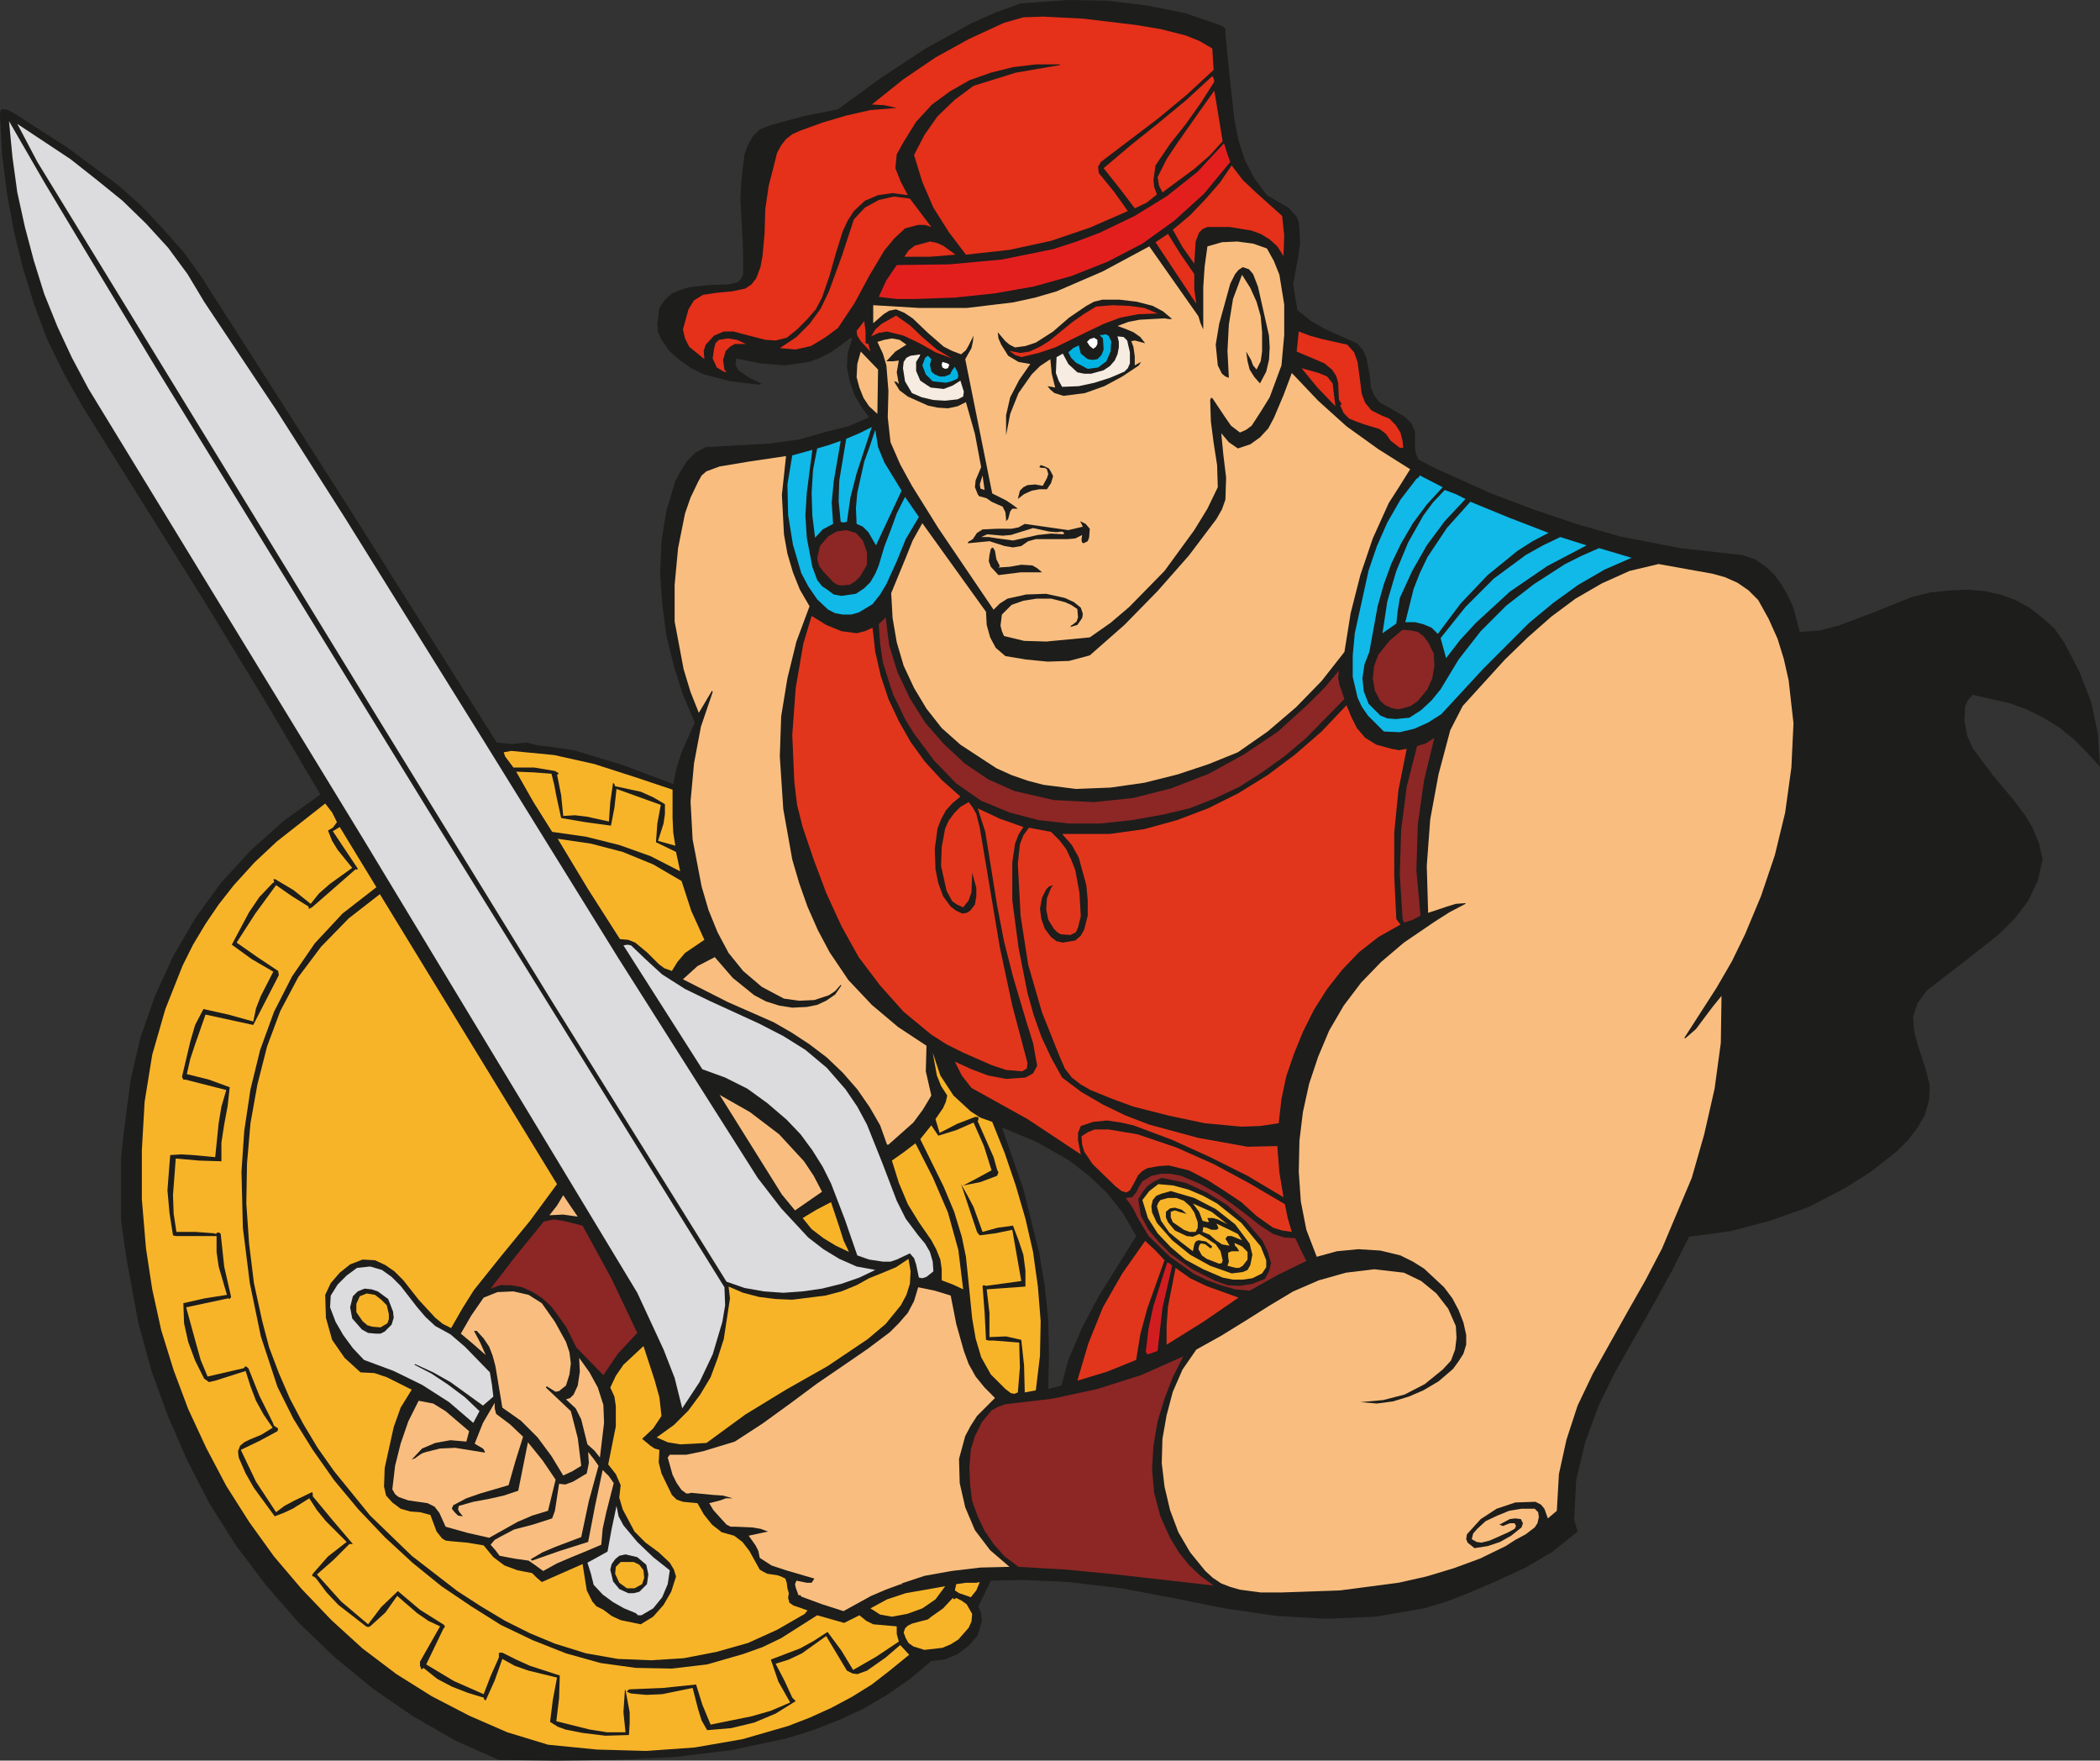 <?xml version="1.0" encoding="utf-8"?>
<!-- Generator: Adobe Illustrator 16.0.3, SVG Export Plug-In . SVG Version: 6.00 Build 0)  -->
<!DOCTYPE svg PUBLIC "-//W3C//DTD SVG 1.1//EN" "http://www.w3.org/Graphics/SVG/1.1/DTD/svg11.dtd">
<svg version="1.1" id="Layer_1" xmlns="http://www.w3.org/2000/svg" xmlns:xlink="http://www.w3.org/1999/xlink" x="0px" y="0px"
	 width="136.083px" height="114.067px" viewBox="0 0 136.083 114.067" style="enable-background:new 0 0 136.083 114.067;"
	 xml:space="preserve">
<rect x="0" y="0" width="136.083" height="114.067" fill="#333333" stroke="none"/>
<style type="text/css">
<![CDATA[
	.st0{fill-rule:evenodd;clip-rule:evenodd;fill:#DCDBDD;}
	.st1{fill-rule:evenodd;clip-rule:evenodd;fill:#10B9E8;}
	.st2{fill-rule:evenodd;clip-rule:evenodd;fill:#E2361C;}
	.st3{fill-rule:evenodd;clip-rule:evenodd;fill:#E31F1E;}
	.st4{fill-rule:evenodd;clip-rule:evenodd;fill:#E5301A;}
	.st5{fill-rule:evenodd;clip-rule:evenodd;fill:#1D1D1B;}
	.st6{fill-rule:evenodd;clip-rule:evenodd;fill:#8C2725;}
	.st7{fill-rule:evenodd;clip-rule:evenodd;fill:#F6ECE2;}
	.st8{fill-rule:evenodd;clip-rule:evenodd;fill:#F8B429;}
	.st9{fill-rule:evenodd;clip-rule:evenodd;fill:#F9BE7F;}
	.st10{fill-rule:evenodd;clip-rule:evenodd;fill:#FFFFFF;}
	.st11{fill-rule:evenodd;clip-rule:evenodd;fill:#00B2E1;}
	.st12{fill-rule:evenodd;clip-rule:evenodd;fill:#D21D20;}
]]>
</style>
<g>
	<polygon class="st1" points="11.439,32.688 11.35,32.688 11.32,32.569 10.993,32.331 10.666,32.183 10.874,31.826 11.171,31.528 
		11.826,30.963 13.878,30.576 12.628,31.587 11.439,32.688 	"/>
	<polygon class="st1" points="11.35,31.052 10.785,31.558 10.338,32.153 10.16,32.212 10.011,32.183 10.071,31.855 10.189,31.587 
		10.546,31.052 11.35,30.993 11.35,31.052 	"/>
	<path class="st5" d="M69.23,102.499l3.452,0.404L76,103.53l3.363,0.674l3.362,0.492l3.184,0.18l3.229-0.135l3.139-0.537
		l1.479-0.449l1.39-0.537l1.884-0.809l1.838-0.852l1.749-1.031l1.614-1.301l-0.225-0.762l0.135-2.6l0.583-2.422l0.852-2.332
		l1.076-2.197l2.466-4.348l1.211-2.197l1.121-2.242l2.69-0.359l2.556-0.672l2.511-0.896l2.332-1.211l1.703-1.076l1.659-1.301
		l0.718-0.717l0.628-0.809l0.493-0.852l0.269-0.986l0.045-0.896l-0.224-0.941l-0.583-1.793l-0.225-0.896l-0.045-0.854l0.27-0.852
		l0.628-0.852l2.331-1.793l2.332-1.84l1.031-1.031l0.852-1.121l0.628-1.299l0.313-1.391l-0.224-1.031l-0.404-0.986l-0.538-0.896
		l-0.672-0.896l-1.391-1.66l-1.3-1.748l-0.358-0.807l-0.18-0.986l0.045-0.897l0.179-0.403l0.314-0.359l2.376,0.538l1.121,0.404
		l1.076,0.538l1.031,0.627l0.941,0.762l0.853,0.854l0.852,0.941l-0.135-2.152l-0.448-2.063l-0.762-1.973l-0.986-1.883l-0.628-0.896
		l-0.808-0.717l-0.807-0.628l-0.896-0.494l-0.987-0.358l-1.031-0.224l-1.076-0.09l-1.12,0.045l-1.301,0.134l-1.255,0.314
		l-2.332,0.941l-2.376,0.896l-1.211,0.314l-1.301,0.09l-0.403-1.569l-0.358-0.763l-0.404-0.717l-0.493-0.673l-0.582-0.538
		l-0.673-0.448l-0.808-0.269l-4.035-0.448l-3.901-0.762l-2.824-0.807L99.361,33l-2.734-1.031l-2.69-1.21l-0.986-0.448l-1.031-0.538
		l-0.18-0.404l-0.045-0.403v-0.987l-0.224-0.538l-0.449-0.449l-1.075-0.627l-0.584-0.314l-0.313-0.448l-0.224-0.538l-0.045-0.628
		l-0.225-1.21l-0.225-0.538l-0.403-0.448l-2.018-0.897l-0.941-0.538l-0.896-0.717l-0.27-1.659l0.313-1.749l0.135-0.897l-0.045-0.941
		l-0.044-0.448l-0.135-0.359l-0.538-0.583l-1.391-0.807l-0.807-1.076l-0.628-1.21L80.26,9.102l-0.27-1.345l-0.313-2.825l-0.27-2.78
		V1.838l-0.269-0.18l-2.332-0.807l-2.466-0.493l-2.556-0.314L69.23,0l-3.094,0.224l-1.614,0.583l-1.524,0.672l-3.004,1.659
		l-2.87,1.884l-2.825,2.063l-2.242,0.448l-2.152,0.583l-0.673,0.269l-0.448,0.449L48.47,9.371l-0.224,0.628l-0.179,1.435l-0.09,1.39
		l0.135,2.511l0.045,1.211v1.21l-0.135,0.314l-0.224,0.224l-0.628,0.134l-1.255,0.045l-1.255,0.135l-0.583,0.179l-0.538,0.224
		l-0.449,0.403l-0.359,0.538l-0.134,1.031l0.045,0.539l0.224,0.493l0.538,0.762l0.672,0.583l0.717,0.493l0.808,0.404l1.749,0.448
		l1.883,0.224l0.045-0.045l0.044-0.044l-0.762-0.359l-0.717-0.493l-0.179-0.359l0.044-0.403l1.524,0.313l1.615,0.135l1.569-0.224
		l0.718-0.269l0.717-0.359l1.3-0.941h0.045v0.135l-0.269,0.852l-0.045,0.942l0.179,0.896l0.314,0.897l0.449,0.762l0.493,0.672
		l-1.345,0.583l-1.3,0.314l-1.883,0.538l-1.973,0.269l-4.081,0.225l-0.672,0.359l-0.539,0.538l-0.403,0.627l-0.358,0.672
		l-0.583,1.928l-0.314,1.973l-0.089,2.063l0.134,2.018l0.269,2.018l0.493,2.018l0.583,1.838l0.762,1.794l-0.852,1.928l-0.314,0.986
		l-0.224,1.076l-3.184-1.211l-3.273-0.986l-1.525-0.225l-0.807-0.09l-0.718-0.18L33.18,48.2l-0.986-0.09l-9.551-15.155
		l-9.595-15.021l-1.166-1.614l-1.345-1.524l-1.39-1.479l-1.524-1.345L4.349,9.55L1.076,7.443L0.448,7.084H0.135l-0.09,0.044L0,7.354
		v0.089v0.045l0.135,2.511l0.313,2.511l0.449,2.466l0.583,2.376l0.718,2.332l0.852,2.287l1.076,2.197l1.21,2.152l7.802,12.465
		l3.856,6.322l3.767,6.367l-2.376,1.705l-2.152,1.928l-1.928,2.107l-1.659,2.285l-1.435,2.467l-1.166,2.557l-0.942,2.689
		l-0.627,2.689L8.026,73.31l-0.179,1.705v1.703v2.377l0.314,2.242l0.807,4.393l0.852,3.094l1.076,2.959l1.255,2.871l1.435,2.779
		l1.704,2.691l1.928,2.555l2.107,2.422l2.332,2.242l2.511,2.063l2.601,1.793l2.735,1.568l2.825,1.256l3.722,0.045l3.767-0.045
		l3.811-0.18l3.722-0.447l3.587-0.762l1.749-0.539l1.704-0.672l1.569-0.719l1.524-0.896l1.479-1.031l1.39-1.166l0.852-0.09
		l0.852-0.357l0.718-0.539l0.583-0.672l0.269-0.941l-0.045-0.449l-0.179-0.492l0.807-1.66l2.107-0.045l2.152,0.09L69.23,102.499
		L69.23,102.499z M69.23,75.147l1.345,1.031l1.166,1.121l1.031,1.301l0.853,1.48l-2.422,3.9l-1.076,2.018l-0.896,2.107l-0.448,1.658
		l-0.852,0.225l0.044-2.242l-0.044-2.195l-0.225-2.197l-0.358-2.152l-1.032-4.17l-1.39-3.99l2.242,0.941L69.23,75.147L69.23,75.147z
		"/>
	<polygon class="st4" points="76.807,2.287 77.705,2.645 78.556,3.138 78.646,4.529 76.897,6.143 75.059,7.667 71.337,10.492 
		71.158,10.806 71.203,11.209 72.189,12.42 73.086,13.675 70.62,14.751 68.109,15.604 65.418,16.187 62.594,16.5 61.473,15.021 
		60.486,13.451 59.769,11.792 59.231,10.043 59.904,8.744 60.755,7.533 61.876,6.457 63.087,5.56 65.822,4.708 68.692,4.215 
		68.692,4.169 67.167,4.169 65.643,4.349 64.208,4.708 62.818,5.201 61.563,5.918 60.397,6.771 59.366,7.891 58.559,9.191 
		58.11,9.999 58.021,10.896 58.379,11.792 58.828,12.644 57.841,12.51 56.899,12.644 56.047,13.003 55.331,13.675 54.927,14.303 
		54.613,14.976 54.165,16.411 53.761,17.845 53.268,19.28 52.864,20.042 52.281,20.715 51.653,21.343 50.981,21.881 50.263,22.06 
		49.591,22.016 48.201,21.657 47.528,21.477 46.901,21.477 46.273,21.747 45.735,22.329 45.601,22.733 45.645,23.271 44.659,22.463 
		44.39,21.926 44.255,21.343 44.614,20.042 44.973,19.459 45.556,19.101 46.452,18.966 47.438,18.876 48.291,18.697 48.694,18.428 
		49.008,18.025 49.277,17.308 49.412,16.59 49.546,15.11 49.591,13.541 49.815,12.017 50.084,10.985 50.353,9.909 50.622,9.416 
		50.936,9.012 51.34,8.698 51.833,8.474 53.313,7.936 54.837,7.488 56.406,7.129 58.11,6.995 57.303,6.815 56.496,6.771 
		58.514,5.156 60.621,3.722 62.818,2.511 65.06,1.479 66.315,1.121 67.616,1.076 70.216,1.21 73.58,1.614 75.194,1.883 
		76.807,2.287 	"/>
	<polygon class="st4" points="78.691,5.291 77.838,6.636 76.852,8.026 75.821,9.326 74.879,10.716 74.745,11.658 74.79,12.106 
		74.969,12.599 74.296,13.137 73.535,13.496 72.548,12.196 71.517,10.896 73.265,9.416 75.059,7.981 76.852,6.501 78.556,4.932 
		78.646,5.066 78.691,5.291 	"/>
	<polygon class="st4" points="79.229,9.147 78.376,10.088 77.391,10.94 75.328,12.465 75.104,12.017 75.014,11.479 75.597,10.313 
		76.314,9.237 77.794,7.129 78.691,5.874 79.229,9.147 	"/>
	<polygon class="st0" points="10.178,23.943 28.472,53.671 46.945,83.399 46.99,84.565 46.811,85.64 46.183,87.747 45.332,89.542 
		44.21,91.245 43.717,89.272 43,87.435 41.296,83.757 23.585,54.433 5.739,25.199 4.663,23.181 3.722,21.164 2.87,19.056 
		2.197,16.904 1.614,14.707 1.121,12.465 0.807,10.178 0.583,7.847 2.915,11.882 5.335,15.917 10.178,23.943 	"/>
	<polygon class="st0" points="13.228,19.549 17.89,26.544 22.374,33.583 31.252,47.843 40.085,62.101 49.098,76.313 50.622,78.286 
		52.371,80.171 53.357,80.933 54.389,81.56 55.509,82.054 56.72,82.278 55.689,82.771 54.523,83.175 53.268,83.487 52.012,83.667 
		50.757,83.757 49.501,83.667 48.246,83.444 47.08,83.04 35.826,64.97 24.661,46.812 2.421,10.492 1.121,8.026 4.573,10.313 
		6.277,11.658 7.937,13.003 9.461,14.483 10.896,16.052 12.151,17.755 13.228,19.549 	"/>
	<polygon class="st3" points="79.722,10.492 78.018,12.555 76.09,14.303 74.028,15.783 71.786,16.949 69.41,17.89 66.988,18.563 
		64.432,19.011 61.876,19.28 59.366,19.37 58.11,19.37 56.944,19.235 57.438,18.159 58.11,17.173 61.518,17.128 64.925,16.814 
		68.244,16.142 69.768,15.648 71.292,15.065 73.535,13.989 75.642,12.689 77.615,11.12 79.319,9.281 79.498,9.864 79.722,10.492 	
		"/>
	<polygon class="st4" points="83.084,13.989 83.219,15.245 83.174,16.59 82.771,15.962 82.278,15.514 81.695,15.155 81.067,14.931 
		79.677,14.707 78.243,14.707 77.928,14.841 77.705,15.065 77.48,15.648 77.391,17.083 76.628,16.007 76,14.886 77.122,13.944 
		78.108,12.913 79.049,11.837 79.812,10.716 80.529,11.658 81.381,12.465 83.084,13.989 	"/>
	<polygon class="st4" points="60.352,14.707 59.949,14.572 59.5,14.572 58.648,14.796 57.931,15.469 57.303,16.231 56.317,17.89 
		55.375,19.639 54.299,21.253 53.447,21.881 52.55,22.419 51.564,22.643 50.533,22.553 51.609,21.836 52.46,20.984 53.178,19.998 
		53.716,18.876 54.568,16.545 55.331,14.214 56.047,13.451 56.944,12.958 57.931,12.734 58.962,12.868 60.352,14.707 	"/>
	<polygon class="st4" points="77.391,17.755 77.391,18.742 77.525,19.684 74.879,15.693 75.687,15.155 76.494,16.456 77.391,17.755 
			"/>
	<polygon class="st4" points="61.921,16.5 60.262,16.635 58.604,16.635 58.873,16.231 59.276,15.917 60.262,15.648 60.711,15.738 
		61.114,15.917 61.921,16.5 	"/>
	<polygon class="st9" points="82.098,16.097 82.547,16.904 82.906,17.801 83.219,19.729 83.219,21.702 83.041,23.674 82.278,25.737 
		81.695,26.678 81.112,27.575 80.753,27.844 80.35,28.023 79.767,27.575 79.364,26.992 78.556,25.782 78.466,25.782 78.421,25.916 
		78.466,27.306 78.646,28.696 78.87,30.131 78.915,31.566 78.243,32.956 77.391,34.346 75.462,36.991 73.176,39.323 71.965,40.354 
		70.62,41.295 67.795,41.564 66.361,41.52 65.06,41.206 64.925,40.892 64.835,40.533 64.925,39.816 65.553,39.188 66.315,38.919 
		67.167,38.785 68.109,38.785 69.005,39.009 69.41,39.188 69.813,39.458 69.858,39.996 69.768,40.264 69.543,40.444 69.41,40.533 
		69.365,40.623 69.813,40.489 70.126,40.04 70.171,39.771 70.037,39.368 69.588,39.009 69.005,38.74 67.795,38.471 66.495,38.516 
		65.284,38.785 64.791,39.099 64.387,39.502 62.594,36.857 60.801,34.211 59.097,31.476 58.334,30.086 57.707,28.651 57.527,27.037 
		57.572,25.333 57.438,23.674 57.213,22.912 56.855,22.15 57.303,22.016 57.796,21.926 58.29,22.016 58.738,22.329 58.021,22.777 
		57.438,23.405 57.886,23.405 58.245,23.36 58.11,24.123 58.245,24.885 58.11,24.75 57.931,24.706 58.29,25.289 58.828,25.692 
		60.128,26.275 60.755,26.41 61.428,26.454 62.056,26.32 62.594,26.051 63.177,28.113 63.58,30.266 63.222,31.118 63.177,31.566 
		63.356,32.014 63.446,32.149 63.625,32.193 63.939,32.283 64.253,32.507 64.657,32.687 64.97,32.821 65.15,33.18 65.195,33.628 
		65.195,33.763 65.329,33.628 65.463,33.135 65.598,32.956 65.957,32.956 65.598,32.687 65.195,32.418 64.297,31.969 62.549,23.271 
		62.953,22.553 63.042,22.15 63.087,21.747 62.773,22.374 62.594,22.688 62.28,22.957 61.697,22.733 61.159,22.463 60.128,21.567 
		59.142,20.625 58.604,20.267 58.065,20.042 57.617,20.132 57.258,20.356 56.586,20.939 56.586,19.773 59.59,19.953 62.639,19.953 
		65.643,19.594 67.078,19.28 68.467,18.876 71.472,17.577 74.476,15.962 77.66,20.491 77.794,20.939 77.973,21.343 77.973,18.608 
		78.063,17.262 78.243,15.962 79.184,15.693 80.17,15.648 81.202,15.783 82.098,16.097 	"/>
	<polygon class="st5" points="81.516,18.563 82.233,21.747 82.278,22.509 82.233,23.316 82.053,24.078 81.65,24.84 81.292,24.437 
		80.978,23.943 80.843,23.405 80.753,22.777 81.067,23.316 81.202,23.674 81.426,23.943 81.695,23.405 81.785,22.777 81.785,21.522 
		81.695,20.491 81.426,19.549 81.022,18.652 80.485,17.801 79.901,19.37 79.632,21.029 79.542,22.733 79.632,24.481 79.408,24.392 
		79.184,24.212 78.915,23.674 78.781,22.329 79.004,20.984 79.722,18.383 80.036,17.755 80.26,17.487 80.529,17.308 80.933,17.442 
		81.202,17.755 81.516,18.563 	"/>
	<polygon class="st5" points="75.956,20.67 75.732,20.67 75.462,20.625 73.848,20.715 73.131,20.85 72.414,21.119 72.907,21.298 
		73.445,21.522 73.893,21.836 74.208,22.24 73.535,22.06 73.31,22.105 73.445,22.463 73.535,23.091 73.535,23.674 73.848,23.495 
		73.938,23.45 73.803,23.674 72.727,24.392 71.561,25.02 70.306,25.468 68.917,25.647 68.333,25.468 68.064,25.244 67.885,25.02 
		68.154,25.064 68.378,25.109 68.154,24.212 68.064,23.271 67.392,23.719 66.854,24.257 66.001,25.468 65.463,26.813 65.195,28.203 
		65.195,26.903 65.463,25.737 66.046,24.616 66.764,23.584 66.001,23.45 65.329,23.046 64.88,22.329 64.702,21.926 64.657,21.522 
		65.15,22.105 65.418,22.329 65.778,22.509 66.45,22.419 67.123,22.195 68.244,21.477 69.275,20.581 70.396,19.818 70.889,19.549 
		71.427,19.415 72.548,19.415 73.669,19.549 74.701,19.818 75.373,20.177 75.956,20.67 	"/>
	<polygon class="st4" points="75.014,20.312 73.758,20.356 72.592,20.581 71.517,20.984 70.486,21.477 68.378,22.509 67.302,22.867 
		66.181,23.136 65.778,23.001 65.418,22.733 66.091,22.867 66.719,22.777 67.392,22.463 67.974,22.105 69.455,20.895 70.216,20.356 
		71.024,19.863 72.099,19.773 73.176,19.818 74.163,19.953 75.014,20.312 	"/>
	<polygon class="st4" points="61.697,23.226 60.621,22.822 59.59,22.24 58.559,21.747 57.482,21.477 56.944,21.567 56.451,21.791 
		56.72,21.343 57.124,20.984 58.065,20.446 58.962,21.074 59.814,21.881 60.711,22.643 61.697,23.226 	"/>
	<polygon class="st4" points="56.092,22.24 56.272,22.285 56.317,22.463 56.406,22.777 55.778,22.105 55.554,21.747 55.509,21.432 
		56.003,20.805 56.092,21.477 56.092,22.24 	"/>
	<polygon class="st4" points="87.299,22.329 87.749,22.822 87.972,23.45 88.152,24.795 88.242,25.513 88.465,26.096 88.869,26.589 
		89.497,26.903 90.035,27.127 90.439,27.53 90.752,28.023 90.887,28.562 90.932,29.01 90.708,29.01 90.125,28.562 89.811,28.113 
		89.407,27.8 88.375,27.485 87.882,27.306 87.434,27.127 87.076,26.768 86.851,26.275 86.941,26.141 86.851,26.051 86.806,25.961 
		86.762,25.872 86.717,24.795 86.583,24.347 86.313,23.943 85.82,23.54 85.193,23.271 84.027,22.777 84.162,21.477 84.878,21.747 
		85.685,21.97 87.299,22.329 	"/>
	<polygon class="st11" points="72.01,22.105 71.965,22.777 71.696,23.405 71.158,23.809 70.486,23.898 69.723,23.495 69.41,23.181 
		69.23,22.822 69.543,22.553 69.903,22.374 70.037,22.912 70.486,23.271 70.799,23.316 71.113,23.271 71.382,23.001 71.517,22.643 
		71.472,21.926 71.292,21.747 71.292,21.702 71.427,21.702 71.651,21.657 71.831,21.747 72.01,22.105 	"/>
	<polygon class="st7" points="73.22,22.822 73.22,23.54 73.086,23.854 72.862,24.078 71.92,24.481 70.934,24.795 69.903,25.02 
		68.827,25.064 68.602,24.661 68.423,24.167 68.467,23.136 68.872,22.912 69.23,23.584 69.813,24.123 70.261,24.212 70.709,24.212 
		71.517,23.988 71.92,23.719 72.234,23.36 72.414,22.957 72.503,22.509 72.503,22.15 72.414,21.791 72.817,21.836 73.042,22.06 
		73.22,22.822 	"/>
	<polygon class="st4" points="48.335,22.285 47.618,22.285 47.304,22.463 47.035,22.733 46.856,23.316 46.945,23.943 47.08,24.123 
		46.901,24.078 46.452,23.809 46.183,23.226 46.273,22.598 46.363,22.24 46.587,22.016 47.169,21.926 47.752,22.016 48.335,22.285 	
		"/>
	<polygon class="st10" points="71.113,22.285 71.024,22.463 70.844,22.598 70.62,22.419 70.441,22.15 70.62,21.97 70.889,21.881 
		71.113,22.016 71.113,22.285 	"/>
	<polygon class="st9" points="56.855,26.813 56.317,26.32 55.958,25.782 55.689,25.109 55.509,24.437 55.554,23.584 55.778,22.777 
		56.899,23.943 56.855,26.813 	"/>
	<polygon class="st7" points="59.366,23.45 59.366,24.033 59.635,24.661 60.308,25.109 61.159,25.199 61.742,24.975 62.235,24.661 
		62.459,25.378 62.415,25.692 62.056,25.872 61.249,25.961 60.486,25.916 59.724,25.737 59.097,25.468 58.648,24.706 58.514,23.854 
		58.559,23.45 58.738,23.181 59.007,23.046 59.366,23.001 59.635,22.957 59.59,23.091 59.366,23.45 	"/>
	<polygon class="st11" points="60.352,23.271 60.262,23.629 60.352,24.078 60.576,24.257 60.89,24.392 61.204,24.392 61.563,24.257 
		61.697,23.988 61.876,23.764 62.056,24.123 62.101,24.347 62.056,24.526 61.652,24.706 61.293,24.795 60.442,24.706 59.993,24.257 
		59.769,23.674 59.949,23.181 60.128,23.046 60.352,23.271 	"/>
	<polygon class="st10" points="61.428,23.854 61.249,23.898 61.069,23.809 61.024,23.629 61.069,23.45 61.383,23.54 61.518,23.629 
		61.428,23.854 	"/>
	<polygon class="st4" points="86.358,24.84 86.448,25.603 86.538,26.32 85.372,25.109 84.34,23.854 85.461,24.167 86,24.392 
		86.358,24.84 	"/>
	<polygon class="st9" points="91.38,30.4 90.708,31.476 89.99,32.597 88.958,34.884 88.152,37.26 87.524,39.727 87.121,42.237 
		85.641,44.121 83.982,45.824 82.143,47.394 80.215,48.739 78.333,49.501 76.314,50.173 74.163,50.712 71.965,51.026 69.723,51.114 
		67.616,50.847 66.584,50.577 65.553,50.218 64.567,49.771 63.67,49.187 62.235,48.245 61.024,47.169 60.038,45.914 59.231,44.569 
		58.559,43.134 58.11,41.609 57.841,40.04 57.751,38.426 58.693,36.139 59.142,35.018 59.769,33.897 63.895,39.637 63.939,40.489 
		64.164,41.295 64.522,41.968 65.15,42.506 66.495,42.73 67.885,42.865 69.275,42.82 70.62,42.461 72.862,40.489 75.014,38.292 
		77.032,36.005 78.826,33.628 79.184,33 79.408,32.373 79.454,30.938 79.274,29.458 79.139,28.069 79.632,28.651 80.215,29.055 
		81.022,28.786 81.65,28.337 82.188,27.754 82.547,27.082 83.174,25.603 83.712,24.167 85.417,25.961 87.255,27.62 89.318,29.1 
		91.38,30.4 	"/>
	<polygon class="st1" points="54.882,33.808 54.658,33.853 54.478,33.808 54.344,32.462 54.389,31.118 54.837,28.427 55.689,28.069 
		56.496,27.665 55.509,30.669 55.106,32.238 54.882,33.808 	"/>
	<polygon class="st1" points="58.424,31.79 56.765,35.333 56.272,34.48 55.913,34.122 55.509,33.942 55.465,32.911 55.554,31.924 
		56.003,29.907 56.362,28.92 56.72,27.844 56.899,28.965 57.303,29.952 58.424,31.79 	"/>
	<polygon class="st1" points="53.985,33.942 53.313,34.301 52.819,34.839 52.64,33.404 52.595,31.924 52.685,30.445 52.954,29.055 
		53.716,28.831 54.478,28.562 54.03,31.162 53.896,32.552 53.985,33.942 	"/>
	<polygon class="st1" points="52.281,34.839 52.64,36.722 52.954,37.574 53.268,37.978 53.671,38.247 54.03,38.516 54.523,38.605 
		55.465,38.471 56.003,38.112 56.406,37.708 56.72,37.17 56.944,36.633 57.303,35.422 57.751,34.256 58.11,33.27 58.648,32.193 
		59.545,33.494 58.693,34.929 58.11,36.364 57.438,37.843 57.034,38.516 56.541,39.144 55.644,39.682 55.151,39.816 54.613,39.816 
		54.12,39.727 53.671,39.502 52.954,38.83 52.371,37.978 51.922,37.126 51.384,35.287 51.071,33.359 51.026,31.387 51.34,29.503 
		52.64,29.145 52.281,31.924 52.191,33.404 52.281,34.839 	"/>
	<polygon class="st9" points="52.46,39.278 51.609,41.564 51.026,43.941 50.622,46.407 50.533,49.009 50.757,52.415 51.34,55.688 
		51.788,57.214 52.326,58.737 52.999,60.263 53.761,61.696 54.972,63.491 56.496,65.104 58.2,66.54 60.038,67.751 59.993,69.409 
		60.352,70.978 59.814,71.876 59.186,72.728 57.572,74.161 57.482,74.161 57.034,72.907 56.362,71.741 55.554,70.575 54.613,69.499 
		53.582,68.513 52.46,67.661 51.295,66.897 50.129,66.226 47.169,64.925 44.255,63.446 45.197,62.593 46.318,62.011 47.483,63.356 
		48.874,64.478 49.636,64.88 50.488,65.149 51.34,65.284 52.281,65.239 52.954,65.104 53.537,64.835 54.12,64.433 54.523,63.849 
		54.478,63.804 54.12,64.208 53.716,64.478 52.774,64.79 51.788,64.835 50.802,64.7 49.367,63.938 48.156,62.907 47.214,61.741 
		46.497,60.397 45.914,58.962 45.466,57.437 44.883,54.388 44.749,51.923 44.973,49.456 45.421,47.079 46.183,44.838 46.138,44.748 
		45.286,46.183 44.749,44.838 44.3,43.358 43.717,40.264 43.717,37.888 43.941,35.512 44.39,33.27 44.749,32.238 45.242,31.207 
		45.466,30.803 45.78,30.535 46.632,30.221 48.515,29.907 50.936,29.548 50.667,32.059 50.802,34.615 51.026,35.871 51.384,37.081 
		51.833,38.202 52.46,39.278 	"/>
	<polygon class="st5" points="68.244,30.849 68.109,31.297 67.84,31.7 67.347,31.7 66.854,31.79 66.361,32.014 65.957,32.328 
		66.091,31.79 66.315,31.566 66.584,31.431 67.078,31.387 67.571,31.476 67.84,30.983 67.93,30.714 67.84,30.4 67.706,30.311 
		67.481,30.311 67.347,30.266 67.437,30.131 67.706,30.221 67.974,30.355 68.109,30.579 68.244,30.849 	"/>
	<polygon class="st9" points="63.805,31.745 63.536,31.656 63.491,31.387 63.67,30.803 63.805,31.745 	"/>
	<polygon class="st1" points="93.488,31.566 92.457,32.687 91.559,33.897 90.797,35.198 90.169,36.498 89.676,37.843 89.273,39.278 
		88.735,42.237 88.42,43.044 88.287,43.941 88.375,44.793 88.69,45.6 89.452,46.362 89.9,46.542 90.439,46.587 91.335,46.497 
		92.097,46.003 92.77,45.376 93.353,44.659 94.519,42.73 95.954,40.892 97.613,39.233 99.406,37.843 101.423,36.543 102.5,36.005 
		103.621,35.512 105.728,36.139 103.979,36.902 102.276,37.888 100.662,39.054 99.092,40.354 96.132,43.313 93.398,46.272 
		92.545,46.812 91.649,47.214 90.708,47.438 89.676,47.394 88.645,46.362 88.242,45.779 87.972,45.197 87.659,43.852 87.659,42.461 
		87.793,41.027 88.107,39.592 88.69,36.946 89.228,35.377 89.9,33.853 90.752,32.373 91.784,31.028 91.918,30.938 92.008,30.803 
		93.488,31.566 	"/>
	<polygon class="st1" points="94.967,32.328 93.622,33.763 92.457,35.333 91.514,36.991 90.708,38.74 90.573,39.592 90.483,40.399 
		89.586,41.027 89.9,38.964 90.483,36.991 91.246,35.153 92.232,33.404 92.86,32.552 93.622,31.745 94.339,32.014 94.967,32.328 	
		"/>
	<polygon class="st1" points="100.347,34.525 99.316,35.063 98.33,35.691 96.402,37.26 94.653,39.099 93.173,41.071 92.77,40.668 
		92.232,40.444 91.694,40.309 91.066,40.309 91.604,38.157 92.008,37.126 92.501,36.095 93.756,34.211 95.281,32.507 97.792,33.539 
		100.347,34.525 	"/>
	<polygon class="st5" points="70.62,34.256 70.575,34.839 70.486,35.063 70.216,35.198 70.126,35.153 70.082,34.974 70.126,34.66 
		69.678,34.884 69.185,34.929 68.154,34.929 67.123,34.929 66.629,35.063 66.181,35.377 65.643,35.467 65.105,35.377 64.119,35.063 
		62.729,35.198 62.729,35.108 62.818,35.063 63.042,34.929 63.311,34.525 63.67,34.301 64.612,34.256 65.553,34.256 66.001,34.167 
		66.406,33.942 68.289,34.211 69.23,34.346 70.171,34.122 69.993,33.763 70.351,33.942 70.62,34.256 	"/>
	<polygon class="st9" points="68.827,34.436 68.961,34.525 68.917,34.615 68.109,34.57 67.257,34.66 65.643,35.018 64.657,34.884 
		64.074,34.794 63.58,34.794 63.984,34.615 64.477,34.66 64.97,34.705 65.508,34.66 66.943,34.211 67.974,34.436 68.467,34.48 
		68.827,34.436 	"/>
	<polygon class="st6" points="55.913,35.018 56.182,35.781 56.182,36.588 55.734,37.35 55.42,37.664 55.061,37.888 54.523,37.933 
		54.254,37.888 53.985,37.708 53.357,37.036 53.088,36.677 52.954,36.184 53.133,35.377 53.671,34.75 54.209,34.436 54.837,34.346 
		55.465,34.525 55.913,35.018 	"/>
	<polygon class="st1" points="102.814,35.333 100.258,36.677 97.836,38.336 95.639,40.354 94.608,41.475 93.711,42.641 
		93.353,41.34 94.967,39.323 96.805,37.484 98.868,35.96 99.989,35.333 101.11,34.794 102.814,35.333 	"/>
	<polygon class="st5" points="64.791,36.677 64.702,36.767 65.418,36.722 66.181,36.588 66.899,36.633 67.212,36.812 67.526,37.081 
		66.136,37.081 64.702,37.26 64.208,36.722 64.074,36.364 64.119,35.96 64.208,35.556 64.342,35.467 64.477,35.691 64.567,36.229 
		64.791,36.677 	"/>
	<polygon class="st9" points="113.933,38.874 114.606,40.085 115.189,41.385 115.592,42.686 115.907,44.076 116.22,46.854 
		116.085,49.726 115.682,52.64 115.009,55.419 114.113,58.065 113.082,60.53 112.23,62.28 111.243,63.983 109.136,67.257 
		109.225,67.257 109.898,66.675 110.436,65.956 110.974,65.239 111.557,64.522 111.512,67.571 111.109,70.53 110.436,73.489 
		109.629,76.313 107.701,80.888 106.625,82.95 105.503,84.923 103.217,89.003 102.231,91.065 101.513,93.263 101.02,95.505 
		100.885,97.882 100.303,98.374 100.079,97.747 99.854,97.478 99.496,97.298 98.195,97.343 96.985,97.747 95.954,98.419 
		95.057,99.405 95.012,99.72 95.102,99.944 95.55,100.302 96.402,100.169 97.208,99.899 97.926,99.495 98.599,98.958 98.689,98.688 
		98.554,98.419 98.195,98.374 97.836,98.419 97.164,98.778 97.388,98.868 97.613,98.778 97.836,98.688 98.151,98.688 98.241,98.868 
		98.151,99.048 97.748,99.271 96.537,99.81 95.999,99.944 95.684,99.899 95.371,99.72 95.46,99.36 95.729,99.048 96.267,98.554 
		97.03,98.194 97.792,97.882 98.599,97.747 99.451,97.747 99.675,97.972 99.72,98.284 99.63,98.688 99.451,98.958 98.868,99.405 
		98.195,99.765 97.568,100.169 95.909,100.976 94.205,101.603 92.412,102.142 90.618,102.544 86.851,103.038 83.041,103.173 
		81.695,103.173 80.35,102.993 79.722,102.813 79.139,102.589 78.601,102.231 78.108,101.782 77.122,100.571 76.36,99.271 
		75.821,97.837 75.462,96.312 75.283,94.788 75.328,93.218 75.597,91.694 76,90.169 76.628,88.733 77.525,87.435 79.139,86.538 
		80.664,85.597 82.233,84.608 83.802,83.667 85.461,82.95 87.21,82.456 89.048,82.233 90.977,82.456 92.097,82.995 93.083,83.802 
		93.846,84.788 94.339,85.909 94.384,86.671 94.294,87.435 94.026,88.151 93.488,88.733 92.322,89.677 91.021,90.349 89.631,90.708 
		88.152,90.841 89.228,90.931 90.259,90.796 91.291,90.483 92.232,90.079 93.218,89.497 94.16,88.69 94.519,88.196 94.833,87.702 
		95.012,87.12 95.012,86.493 94.833,85.685 94.519,84.878 94.115,84.116 93.577,83.399 92.277,82.188 91.559,81.739 90.752,81.337 
		89.452,81.022 88.017,80.933 86.627,81.067 85.327,81.425 84.655,79.677 84.295,77.839 84.162,75.911 84.206,73.894 84.43,72.054 
		84.833,70.216 85.417,68.468 86.134,66.765 87.076,65.149 88.197,63.669 89.497,62.325 90.977,61.069 92.95,59.724 93.936,59.097 
		94.967,58.558 94.967,58.513 94.339,58.558 93.756,58.737 92.545,59.142 92.457,56.093 92.68,53.089 93.218,50.173 93.98,47.304 
		94.788,45.735 97.523,42.73 99.002,41.295 100.527,39.951 102.096,38.785 103.8,37.798 105.593,36.991 107.477,36.543 
		109.225,36.857 110.974,37.17 111.781,37.395 112.588,37.753 113.306,38.247 113.933,38.874 	"/>
	<polygon class="st2" points="56.541,40.668 56.72,42.237 57.079,43.807 57.572,45.286 58.245,46.722 59.007,48.065 59.949,49.366 
		61.024,50.532 62.235,51.608 61.697,52.058 61.293,52.505 60.98,53.089 60.755,53.671 60.576,54.972 60.621,56.315 60.801,57.214 
		61.114,58.065 61.607,58.737 61.966,59.007 62.37,59.187 62.639,59.142 62.863,59.007 63.177,58.603 63.267,58.065 63.267,57.526 
		62.998,56.54 62.953,57.796 62.773,58.335 62.415,58.782 62.011,58.603 61.697,58.378 61.338,57.706 60.98,56.093 61.024,54.882 
		61.249,53.671 61.473,53.179 61.832,52.685 62.235,52.28 62.773,51.968 63.042,52.325 63.267,52.729 63.491,53.626 64.791,61.384 
		65.598,65.149 66.584,68.87 66.54,69.229 66.226,69.409 65.195,69.319 64.253,69.005 62.415,68.198 61.338,67.661 60.352,67.032 
		58.559,65.554 57.034,63.849 55.644,62.011 54.523,59.993 53.537,57.841 52.729,55.688 52.012,53.581 51.653,52.147 51.474,50.667 
		51.34,47.618 51.564,44.569 52.057,41.699 52.595,39.906 53.537,40.489 54.523,40.892 55.509,41.027 56.047,40.892 56.541,40.668 	
		"/>
	<polygon class="st6" points="65.733,51.249 68.289,51.833 70.889,51.968 73.445,51.698 75.911,51.071 78.333,50.128 80.619,48.874 
		82.816,47.394 84.744,45.645 85.82,44.569 86.762,43.448 86.717,43.941 86.806,44.39 87.121,45.286 84.61,47.843 83.219,49.009 
		81.785,50.04 80.305,50.981 78.691,51.743 77.077,52.37 75.373,52.774 73.355,53.134 71.292,53.356 69.275,53.356 67.302,53.134 
		65.418,52.64 63.58,51.878 61.966,50.757 60.531,49.276 59.231,47.528 58.648,46.587 58.2,45.645 57.886,45.017 57.662,44.345 
		57.213,42.91 57.034,41.699 56.944,40.444 57.393,39.996 57.617,41.789 58.155,43.538 58.962,45.242 59.949,46.812 61.159,48.2 
		62.504,49.456 64.029,50.487 65.733,51.249 	"/>
	<polygon class="st6" points="92.545,41.609 92.905,42.327 92.95,43.134 92.815,43.941 92.501,44.659 91.874,45.421 91.424,45.735 
		90.977,45.869 90.573,45.959 90.169,45.869 89.766,45.69 89.452,45.421 89.093,44.748 88.958,43.941 89.048,43.134 89.318,42.417 
		90.035,41.52 90.887,40.802 91.424,40.847 91.874,40.937 92.232,41.206 92.545,41.609 	"/>
	<polygon class="st2" points="89.183,48.245 90.169,48.515 90.663,48.604 91.156,48.515 90.618,51.204 90.349,53.94 90.349,56.765 
		90.483,59.544 90.752,59.903 89.318,60.71 88.062,61.696 86.986,62.817 86,64.073 85.148,65.419 84.43,66.853 83.847,68.288 
		83.354,69.724 83.041,71.202 82.861,72.772 81.65,72.952 80.44,72.995 78.063,72.772 75.732,72.278 73.445,71.696 72.099,71.202 
		70.665,70.62 70.037,70.261 69.455,69.813 69.005,69.229 68.692,68.513 67.526,65.599 66.629,62.505 66.136,59.321 65.957,55.958 
		66.091,54.702 66.315,54.12 66.674,53.626 68.109,53.896 68.647,54.433 69.095,55.017 69.41,55.688 69.678,56.36 69.948,57.841 
		70.037,59.366 69.858,60.083 69.723,60.397 69.365,60.575 68.737,60.53 68.512,60.397 68.289,60.173 67.93,59.589 67.795,58.917 
		67.84,58.2 68.109,57.526 68.244,57.347 67.974,57.437 67.795,57.616 67.526,58.155 67.392,58.872 67.481,59.544 67.706,60.173 
		68.109,60.71 68.467,60.979 68.872,61.069 69.678,60.935 70.037,60.62 70.261,60.218 70.486,59.321 70.486,58.335 70.396,57.347 
		69.903,55.554 69.455,54.747 68.827,54.03 71.92,54.03 74.163,53.716 76.27,53.134 78.288,52.37 80.26,51.384 82.143,50.218 
		83.937,48.874 85.641,47.394 87.255,45.69 87.569,46.452 87.927,47.169 88.465,47.798 89.183,48.245 	"/>
	<polygon class="st6" points="92.052,59.321 91.559,59.589 91.021,59.769 90.932,59.679 90.887,59.499 90.708,56.63 90.797,53.761 
		91.156,50.981 91.829,48.335 92.412,48.155 92.95,47.798 92.277,50.577 91.874,53.446 91.784,56.405 92.052,59.321 	"/>
	<polygon class="st8" points="43.583,51.161 43.583,52.999 43.627,53.94 43.762,54.792 42.641,54.478 43,53.356 43.089,52.729 
		43.089,52.101 42.327,51.653 41.52,51.294 39.861,50.937 39.816,50.802 39.727,50.712 39.547,51.968 39.458,53.224 38.023,52.909 
		37.26,52.819 36.498,52.864 36.364,51.519 36.095,50.173 36.184,50.173 36.184,50.083 35.96,49.95 34.615,49.726 33.27,49.726 
		32.732,49.009 32.642,48.739 33.135,48.649 35.916,48.919 38.516,49.501 41.027,50.308 43.583,51.161 	"/>
	<polygon class="st8" points="35.736,50.128 35.916,50.847 36.05,51.563 36.364,52.999 37.933,53.267 39.592,53.491 39.816,52.325 
		39.951,51.114 42.82,52.147 42.596,53.356 42.507,54.567 43.807,55.196 44.076,56.45 42.148,55.464 40.13,54.747 37.978,54.21 
		35.781,53.896 34.57,51.968 33.449,49.995 34.57,50.04 35.736,50.128 	"/>
	<polygon class="st8" points="21.836,53.267 21.567,53.626 21.253,53.806 21.522,54.478 21.881,55.062 22.823,56.228 21.388,57.259 
		20.67,57.886 20.132,58.558 19.011,57.661 17.801,56.944 17.711,56.989 17.756,57.079 17.756,57.169 17.667,57.214 16.814,58.11 
		16.142,59.097 15.021,61.204 16.321,62.146 17.711,62.952 16.904,64.522 16.59,65.329 16.411,66.181 14.796,65.733 13.183,65.374 
		12.644,66.405 12.331,67.481 11.792,69.769 11.882,69.948 12.017,69.948 14.662,70.62 14.348,71.696 14.169,72.772 13.945,74.97 
		12.51,74.835 11.748,74.79 11.03,74.835 10.94,75.956 10.851,77.122 10.985,78.601 11.209,80.036 11.389,80.081 14.034,80.081 
		14.034,81.112 14.169,82.054 14.707,83.892 13.272,84.116 11.882,84.431 11.927,85.729 12.196,86.94 12.644,88.151 13.228,89.317 
		13.541,89.542 13.945,89.452 15.917,88.823 16.231,89.81 16.59,90.753 17.083,91.649 17.667,92.501 16.949,92.948 16.187,93.263 
		15.828,93.442 15.559,93.667 15.424,94.024 15.469,94.429 15.917,95.46 16.456,96.401 17.801,98.239 18.384,98.017 18.966,97.747 
		20.042,97.073 20.536,97.837 21.119,98.554 22.464,99.899 21.253,100.841 20.267,101.962 20.222,102.097 20.312,102.142 
		20.401,102.187 20.491,102.274 21.164,103.173 21.926,103.979 23.719,105.368 23.854,105.415 23.989,105.368 24.975,104.472 
		25.737,103.396 27.038,104.517 27.755,105.011 28.517,105.368 27.217,107.655 27.217,107.925 27.307,108.149 27.351,108.149 
		27.441,108.06 28.338,108.776 29.279,109.271 30.311,109.673 31.342,109.987 31.387,110.122 31.477,110.167 32.059,108.866 
		32.553,107.478 33.359,107.925 34.256,108.239 36.095,108.687 35.826,110.122 35.646,111.558 36.14,111.87 36.633,112.05 
		37.753,112.274 39.233,112.454 40.758,112.409 40.803,111.646 40.803,110.929 40.534,109.495 40.489,109.495 40.489,109.583 
		40.399,110.929 40.534,112.229 39.323,112.229 38.202,112.05 36.05,111.513 36.229,110.032 36.274,108.552 34.346,107.925 
		33.449,107.521 32.553,107.073 32.373,107.073 32.328,107.118 32.328,107.388 31.791,108.597 31.342,109.763 29.414,108.911 
		27.62,107.835 28.741,105.503 28.831,105.415 28.786,105.28 27.217,104.294 25.782,103.083 24.706,104.114 23.854,105.235 
		22.105,103.755 20.536,102.007 21.612,101.065 22.643,100.034 22.733,100.034 22.867,100.034 21.567,98.509 20.267,96.94 
		20.267,96.761 20.222,96.671 19.011,97.253 18.429,97.567 17.89,97.972 16.59,95.997 15.604,93.935 16.814,93.353 17.98,92.726 
		18.025,92.546 17.89,92.456 17.756,92.366 17.667,92.142 16.814,90.438 16.097,88.646 15.917,88.511 15.783,88.646 13.452,89.183 
		13.003,88.106 12.689,86.985 12.062,84.698 14.796,84.116 14.886,84.161 14.976,84.026 14.527,82.054 14.303,79.946 14.214,79.856 
		14.079,79.856 13.99,79.946 13.855,79.901 12.644,79.812 11.434,79.812 11.254,78.646 11.209,77.435 11.389,75.06 12.913,75.192 
		14.348,75.237 14.348,74.028 14.527,72.862 14.752,71.651 14.886,70.44 13.541,69.948 12.106,69.589 12.331,68.603 12.644,67.661 
		13.317,65.733 16.411,66.405 18.07,63.177 18.025,62.907 16.68,62.011 15.334,61.069 16.545,59.187 17.89,57.347 18.922,58.065 
		19.998,58.737 19.998,58.872 20.042,58.872 20.222,58.782 21.612,57.571 23.047,56.315 23.136,56.36 23.181,56.272 21.567,53.851 
		22.016,53.581 24.392,57.481 22.195,59.187 20.401,61.114 18.922,63.267 17.756,65.554 16.859,68.019 16.231,70.575 15.828,73.265 
		15.648,75.911 15.738,79.542 16.187,83.13 16.904,86.583 17.98,89.854 19.011,91.917 20.267,93.935 21.657,95.909 23.226,97.792 
		24.93,99.585 26.724,101.243 28.607,102.769 30.535,104.069 32.463,105.28 34.525,106.267 36.677,107.118 38.919,107.745 
		41.206,108.06 43.538,108.104 45.825,107.835 48.156,107.163 49.412,106.714 50.622,106.132 52.954,104.651 54.703,105.146 
		55.689,104.651 56.137,105.011 56.586,105.235 58.11,105.368 58.11,105.862 58.245,106.356 56.765,107.343 55.285,108.194 
		54.523,106.938 53.626,105.728 52.729,106.312 51.833,106.804 49.95,107.521 50.443,108.956 51.205,110.302 49.95,110.839 
		48.694,111.198 46.049,111.735 45.511,110.437 45.107,109.136 42.955,109.36 40.758,109.45 40.624,109.583 40.668,109.63 
		40.893,109.718 41.879,109.808 42.91,109.763 44.883,109.36 45.242,110.749 45.466,111.468 45.825,112.095 47.394,111.96 
		48.874,111.603 50.263,111.019 51.564,110.212 51.474,110.122 51.34,109.987 50.847,108.911 50.263,107.79 51.116,107.521 
		51.967,107.118 53.537,105.997 54.882,108.239 55.241,108.419 55.554,108.464 56.182,108.239 57.393,107.388 58.334,106.579 
		58.917,107.208 57.707,108.194 56.496,109.136 55.196,109.942 53.851,110.659 52.46,111.288 51.071,111.825 48.111,112.679 
		45.017,113.216 41.879,113.44 38.695,113.351 35.512,113.036 32.866,112.229 30.4,111.153 27.979,109.897 25.692,108.464 
		23.495,106.804 21.478,104.966 19.549,102.948 17.756,100.841 16.142,98.599 14.662,96.267 13.362,93.802 12.196,91.29 
		11.254,88.778 10.447,86.179 9.865,83.534 9.461,80.888 9.192,77.704 9.192,74.521 9.372,71.382 9.865,68.333 10.716,65.374 
		11.837,62.55 12.51,61.204 13.317,59.858 14.169,58.603 15.155,57.347 16.5,55.868 17.936,54.522 21.074,52.058 21.522,52.64 
		21.836,53.267 	"/>
	<polygon class="st2" points="66.315,53.581 66.001,54.075 65.778,54.657 65.598,55.868 65.598,58.335 66.001,61.384 66.584,64.343 
		66.988,65.776 67.481,67.167 68.109,68.513 68.827,69.813 70.082,70.755 71.472,71.562 72.952,72.278 74.476,72.862 77.615,73.714 
		80.843,74.296 82.771,74.251 82.906,75.956 83.174,77.569 80.843,76.179 78.421,74.97 75.956,73.849 73.445,72.907 72.638,72.728 
		71.741,72.593 70.844,72.683 70.037,72.952 69.858,73.399 69.858,73.894 70.037,74.79 66.584,72.503 62.953,70.485 62.325,69.679 
		61.876,68.782 62.953,69.274 64.029,69.679 65.195,69.901 66.45,69.813 66.943,69.544 67.212,69.05 66.943,67.571 66.495,66.136 
		65.643,63.267 65.06,60.979 64.612,58.647 63.849,53.896 63.356,52.37 64.791,53.044 66.315,53.581 	"/>
	<polygon class="st8" points="44.166,57.079 44.793,59.007 45.645,60.89 44.39,61.741 43.896,62.325 43.538,62.907 43.045,62.728 
		42.686,62.46 41.923,61.696 41.161,61.069 40.713,60.89 40.175,60.845 38.112,57.616 36.14,54.343 38.292,54.657 40.354,55.196 
		42.327,56.003 44.166,57.079 	"/>
	<polygon class="st8" points="36.095,76.718 34.346,79.095 32.508,81.337 30.714,83.577 29.952,84.788 29.234,86.044 28.696,85.774 
		28.203,85.372 27.127,84.206 26.141,82.95 25.558,82.368 24.975,81.964 24.302,81.649 23.495,81.604 22.688,81.919 22.016,82.456 
		21.433,83.13 21.074,83.892 21.119,85.372 21.522,86.806 22.33,87.972 23.361,88.913 24.257,88.958 25.064,89.228 26.679,90.034 
		25.961,91.2 25.513,92.456 24.93,95.101 24.885,96.312 25.02,96.896 25.423,97.343 25.961,97.747 26.589,97.927 27.217,97.972 
		27.889,98.149 28.293,99.226 28.651,99.675 28.875,99.81 29.234,99.854 30.266,99.944 31.342,100.124 31.97,100.886 
		32.687,101.423 33.539,101.737 34.48,101.917 34.75,102.187 35.108,102.499 37.753,101.333 38.023,103.038 38.381,103.755 
		38.65,104.069 39.099,104.294 39.637,104.696 40.22,104.966 41.52,105.235 42.327,104.741 43,103.979 43.493,103.128 
		43.807,102.142 43.672,101.692 43.403,101.243 42.686,100.571 41.834,99.944 41.117,99.226 40.354,97.792 40.13,97.028 
		40.22,96.222 39.906,95.505 39.413,94.878 39.906,92.411 39.906,91.11 39.816,90.483 39.547,89.899 39.906,89.138 40.399,88.421 
		41.699,87.21 42.417,89.407 42.73,90.528 42.865,91.739 42.327,92.546 41.61,93.218 42.148,93.667 42.417,93.847 42.73,93.935 
		42.686,94.743 42.865,95.46 43.538,96.851 43.852,97.163 44.255,97.298 45.197,97.388 45.601,98.106 46.138,98.778 46.766,99.271 
		47.573,99.495 48.111,99.899 48.56,100.481 49.232,101.692 49.457,101.827 49.726,101.962 50.353,102.052 50.622,102.142 
		50.891,102.274 50.981,102.544 51.026,102.903 51.116,103.218 51.071,103.53 51.16,103.845 51.429,104.024 51.833,104.159 
		52.326,104.337 52.147,104.562 50.353,105.593 48.47,106.446 46.407,107.028 44.3,107.433 42.192,107.565 40.041,107.478 
		37.978,107.118 35.96,106.489 34.346,105.817 32.732,105.011 31.163,104.069 29.638,103.083 26.679,100.796 23.989,98.194 
		21.657,95.325 20.581,93.802 19.639,92.231 18.787,90.618 18.07,88.958 17.442,87.3 16.994,85.597 16.456,83.13 16.142,80.573 
		15.962,77.974 16.007,75.372 16.231,72.772 16.68,70.261 17.308,67.796 18.16,65.509 19.325,63.312 20.805,61.339 22.598,59.499 
		24.616,57.931 36.095,76.718 	"/>
	<polygon class="st0" points="42.91,63.132 44.39,64.073 45.959,64.835 49.188,66.315 50.757,67.122 52.191,68.019 53.582,69.185 
		54.792,70.575 55.554,71.696 56.182,72.862 57.168,75.327 58.11,77.794 58.693,78.96 59.5,80.036 59.949,80.573 60.262,81.112 
		60.442,81.739 60.486,82.368 60.038,82.726 59.769,82.815 59.545,82.771 59.366,81.919 59.231,81.515 58.962,81.202 58.11,81.604 
		57.707,81.739 57.213,81.739 56.317,81.604 55.554,81.337 54.747,79.005 53.851,76.673 53.313,75.597 52.64,74.521 51.878,73.489 
		50.981,72.548 49.726,71.472 48.425,70.53 46.99,69.813 45.511,69.274 40.399,61.249 40.668,61.204 40.893,61.249 41.879,62.19 
		42.91,63.132 	"/>
	<polygon class="st8" points="64.297,72.683 65.105,74.7 65.822,76.808 66.45,78.96 66.943,81.112 67.257,83.354 67.437,85.597 
		67.392,87.837 67.123,90.079 66.406,90.214 66.361,88.466 66.181,86.806 65.195,86.583 64.119,86.628 64.119,85.058 63.939,83.534 
		66.45,83.354 66.45,82.323 66.315,81.292 66.001,80.351 65.643,79.407 64.657,79.542 63.67,79.812 63.087,78.198 62.684,77.435 
		62.28,76.718 63.311,79.812 63.401,79.946 63.491,80.036 64.522,79.901 65.598,79.677 66.181,82.995 63.895,83.31 63.76,83.265 
		63.67,83.31 63.805,85.058 63.895,86.806 64.074,86.851 64.387,86.851 66.046,86.985 66.091,88.601 65.957,90.214 65.733,90.304 
		65.508,90.259 65.15,89.989 64.208,89.048 63.58,87.927 63.222,86.716 62.998,85.417 62.729,82.726 62.594,81.425 62.325,80.126 
		61.832,78.511 61.159,76.897 59.635,73.804 59.993,73.354 60.352,72.907 60.801,73.579 61.966,73.22 63.087,72.728 63.76,74.251 
		64.253,75.821 63.356,76.313 62.415,76.808 63.536,76.583 64.612,76.179 64.702,75.956 64.612,75.776 64.387,74.97 64.029,74.161 
		63.356,72.638 63.401,72.548 63.401,72.368 63.177,72.368 62.011,72.817 60.89,73.399 60.621,72.503 61.114,71.786 61.293,71.382 
		61.383,70.978 60.98,70.351 60.711,69.679 60.442,68.198 60.935,69.679 61.787,70.978 62.908,72.011 63.536,72.413 64.297,72.683 	
		"/>
	<polygon class="st9" points="53.268,77.21 51.519,78.421 50.667,77.39 48.649,74.161 46.632,70.933 48.604,72.054 50.488,73.489 
		52.102,75.237 52.729,76.179 53.268,77.21 	"/>
	<polygon class="st2" points="83.264,78.019 83.444,78.915 83.712,79.812 83.084,79.722 82.502,79.542 81.426,78.78 80.44,77.884 
		79.364,77.167 78.243,76.448 77.032,75.821 75.732,75.507 75.059,75.552 74.341,75.687 74.028,75.866 73.758,76.136 73.4,76.808 
		73.22,77.122 72.997,77.257 72.682,77.167 72.279,76.853 70.799,75.417 70.261,74.61 70.126,74.161 70.082,73.624 70.486,73.354 
		70.934,73.175 71.831,73.175 73.713,73.489 76.225,74.341 78.646,75.417 80.978,76.673 83.264,78.019 	"/>
	<polygon class="st8" points="62.415,83.534 61.742,83.22 61.024,82.95 61.024,82.233 60.935,81.604 60.666,80.933 60.352,80.351 
		59.545,79.185 58.828,78.019 58.245,76.628 57.796,75.192 58.559,74.655 59.321,74.073 60.442,76.269 61.428,78.556 62.101,80.978 
		62.415,83.534 	"/>
	<polygon class="st6" points="82.502,79.946 83.219,80.171 83.937,80.216 84.295,80.978 84.655,81.694 82.816,82.591 80.978,83.622 
		80.036,83.534 79.094,83.265 78.243,82.95 77.391,82.546 75.821,81.425 74.431,80.081 73.713,78.87 73.4,78.243 72.952,77.614 
		73.355,77.569 73.625,77.257 73.803,76.897 74.028,76.538 74.611,76.179 75.239,76.046 75.866,76.046 76.539,76.179 77.794,76.718 
		78.915,77.345 79.812,77.974 80.708,78.646 81.605,79.362 82.502,79.946 	"/>
	<polygon class="st5" points="80.708,79.095 81.785,80.351 82.143,81.067 82.368,81.829 82.233,82.368 81.964,82.86 81.157,83.175 
		80.35,83.31 79.542,83.265 78.781,82.995 77.256,82.233 75.866,81.247 75.104,80.483 74.431,79.677 73.938,78.78 73.758,77.704 
		74.028,77.257 74.341,76.853 74.79,76.538 75.283,76.313 76.807,76.628 78.198,77.257 79.498,78.063 80.708,79.095 	"/>
	<polygon class="st8" points="81.695,80.753 82.053,81.649 82.053,82.099 81.785,82.501 81.157,82.815 80.529,82.905 79.901,82.905 
		79.229,82.771 77.973,82.233 76.807,81.604 75.866,80.798 75.014,79.901 74.386,78.915 74.028,77.749 74.476,77.167 75.059,76.718 
		76.045,76.808 77.032,77.077 77.973,77.479 78.87,77.974 80.44,79.229 81.695,80.753 	"/>
	<polygon class="st5" points="80.978,80.573 81.157,81.292 81.022,81.964 80.843,82.278 80.529,82.413 79.812,82.501 78.421,82.009 
		77.122,81.292 75.956,80.351 74.969,79.229 74.656,78.556 74.611,78.153 74.701,77.749 74.924,77.479 75.239,77.345 75.866,77.167 
		77.391,77.614 78.781,78.331 80.036,79.319 80.978,80.573 	"/>
	<polygon class="st9" points="37.44,78.825 36.498,78.69 35.602,78.735 36.095,78.108 36.498,77.435 36.947,78.108 37.44,78.825 	
		"/>
	<polygon class="st8" points="77.391,78.556 77.615,79.185 77.615,79.542 77.48,79.812 77.077,79.812 76.718,79.677 76,79.185 
		75.866,78.87 75.866,78.511 76.135,78.421 76.404,78.511 76.897,78.646 76.583,78.376 76.135,78.243 75.821,78.286 75.552,78.511 
		75.552,78.87 75.687,79.185 76.135,79.722 76.897,80.081 77.301,80.126 77.705,79.946 78.243,80.261 78.781,80.618 79.094,81.067 
		79.229,81.649 79.184,81.829 79.004,81.874 78.198,81.56 77.883,81.337 77.66,80.933 77.705,80.708 77.794,80.573 77.928,80.573 
		78.108,80.618 78.333,80.798 78.466,80.888 78.556,80.753 78.153,80.438 77.66,80.351 77.48,80.438 77.391,80.618 77.301,81.067 
		76.539,80.483 75.776,79.856 75.239,79.095 74.969,78.153 75.059,77.929 75.194,77.749 75.687,77.614 76.225,77.614 76.718,77.794 
		77.122,78.153 77.391,78.556 	"/>
	<polygon class="st8" points="53.851,77.884 54.389,79.497 54.658,80.351 55.016,81.112 54.165,80.708 53.357,80.216 52.595,79.632 
		52.012,78.915 52.909,78.376 53.851,77.884 	"/>
	<polygon class="st8" points="79.542,79.319 78.915,79.005 78.601,78.915 78.243,78.915 78.333,79.14 78.288,79.185 77.928,79.095 
		77.705,78.511 77.301,77.974 78.511,78.511 79.542,79.319 	"/>
	<polygon class="st6" points="37.753,79.407 39.637,82.86 41.296,86.358 40.041,87.702 39.099,89.093 37.35,87.3 36.677,85.954 
		35.736,84.653 35.153,84.116 34.525,83.712 33.853,83.399 33.09,83.265 32.418,83.265 31.791,83.487 33.449,81.337 35.243,79.14 
		35.871,79.005 36.498,79.095 37.753,79.407 	"/>
	<polygon class="st8" points="80.485,80.351 80.036,80.171 79.812,80.081 79.542,80.081 79.408,80.261 79.498,80.394 79.677,80.708 
		79.184,80.618 78.781,80.351 78.376,79.991 77.928,79.812 77.973,79.497 78.198,79.542 78.511,79.677 78.826,79.677 78.959,79.587 
		78.915,79.452 78.826,79.272 79.767,79.722 80.215,79.946 80.485,80.351 	"/>
	<polygon class="st2" points="75.462,81.649 74.341,84.788 73.893,86.448 73.625,88.106 71.741,88.868 69.813,89.452 70.53,87.03 
		71.472,84.698 72.727,82.501 74.208,80.394 74.879,81.022 75.462,81.649 	"/>
	<polygon class="st8" points="80.843,81.112 80.843,81.604 80.529,82.009 80.305,82.144 80.081,82.144 79.542,82.009 79.632,81.739 
		79.587,81.425 79.587,81.157 79.812,81.067 80.305,81.067 80.17,80.843 80.036,80.708 79.991,80.528 80.485,80.753 80.843,81.112 	
		"/>
	<polygon class="st8" points="56.227,86.761 53.626,88.511 50.936,90.034 48.291,91.649 45.78,93.487 44.076,93.577 43.269,93.442 
		42.551,93.128 43.672,92.321 44.614,91.38 45.376,90.349 46.049,89.228 46.497,88.017 46.901,86.761 47.304,84.116 47.259,83.757 
		47.214,83.354 48.156,83.757 49.188,84.026 50.263,84.161 51.34,84.206 53.492,83.937 54.523,83.667 55.509,83.265 56.317,82.815 
		57.213,82.456 58.065,82.099 58.873,81.56 59.007,82.368 58.962,83.175 58.738,83.892 58.379,84.565 57.393,85.774 56.227,86.761 	
		"/>
	<polygon class="st12" points="75.956,82.009 75.328,84.743 75.014,87.524 74.521,87.702 74.341,87.747 74.251,87.567 
		74.431,86.044 74.745,84.608 75.642,81.784 75.821,81.874 75.956,82.009 	"/>
	<polygon class="st0" points="28.203,85.909 29.189,86.448 30.131,87.255 31.746,88.913 31.88,89.722 31.97,90.483 31.297,91.065 
		29.189,89.542 28.069,88.913 26.903,88.376 26.858,88.421 27.979,89.003 29.055,89.722 30.131,90.528 31.073,91.425 30.669,92.187 
		29.1,90.841 27.351,89.722 25.513,88.823 23.585,88.106 22.867,87.345 22.24,86.493 21.747,85.64 21.388,84.698 21.433,83.937 
		21.881,83.22 22.464,82.636 23.136,82.144 23.989,82.054 24.75,82.278 25.378,82.726 25.961,83.31 27.038,84.698 27.576,85.327 
		28.203,85.909 	"/>
	<polygon class="st2" points="80.26,84.071 77.973,85.64 75.597,87.12 75.597,85.909 75.687,84.653 76.18,82.144 77.122,82.815 
		78.153,83.31 80.26,84.071 	"/>
	<polygon class="st9" points="61.607,83.937 61.966,85.774 62.459,87.524 62.773,88.376 63.222,89.183 63.805,89.899 64.477,90.573 
		63.311,91.739 62.908,92.366 62.549,93.038 62.146,94.519 62.19,96.087 62.549,97.657 63.177,99.138 64.164,100.437 
		65.418,101.513 63.536,101.558 61.652,101.782 59.904,102.097 58.424,102.589 58.469,102.634 58.379,102.634 58.245,102.679 
		58.245,102.679 57.393,102.993 56.451,103.396 54.658,104.382 53.268,103.935 51.922,103.44 51.878,103.351 51.743,103.351 
		51.564,102.858 51.519,102.634 51.609,102.409 52.281,102.544 52.595,102.544 52.774,102.274 50.936,101.737 49.995,101.423 
		49.232,100.931 49.143,100.481 48.963,100.124 48.515,99.495 49.77,99.226 49.277,99.048 48.739,98.958 47.663,98.913 
		47.349,98.913 47.08,98.778 46.632,98.284 46.228,97.837 45.959,97.388 46.676,97.208 47.035,97.073 47.483,97.073 46.856,96.896 
		46.183,96.851 44.793,96.716 44.614,96.761 44.479,96.761 44.166,96.536 43.852,96.087 43.583,95.55 43.269,94.429 43.403,94.249 
		44.479,94.249 45.556,94.024 47.618,93.397 49.412,92.231 51.205,90.931 52.954,89.632 54.792,88.376 56.227,87.39 57.662,86.313 
		58.245,85.729 58.828,85.058 59.231,84.296 59.5,83.399 60.576,83.622 61.607,83.937 	"/>
	<polygon class="st5" points="25.154,84.161 25.468,84.968 25.513,85.372 25.378,85.819 24.93,86.269 24.661,86.403 24.347,86.403 
		23.854,86.358 23.451,86.134 22.823,85.417 22.688,84.698 22.867,83.981 23.181,83.667 23.629,83.487 24.078,83.534 24.482,83.667 
		25.154,84.161 	"/>
	<polygon class="st9" points="35.108,84.431 35.96,85.64 36.677,86.94 36.902,87.614 36.991,88.331 36.902,89.048 36.677,89.765 
		36.229,90.124 36.005,90.169 35.781,90.034 35.422,89.81 35.377,89.899 36.991,91.425 37.44,93.173 37.664,94.966 37.081,95.325 
		36.498,95.595 35.736,94.339 34.839,93.128 33.763,92.052 32.553,91.2 32.104,88.511 31.925,87.837 31.701,87.255 31.342,86.716 
		30.894,86.224 30.714,86.224 31.118,86.985 31.477,87.792 30.714,87.12 29.862,86.403 30.535,85.237 31.342,84.071 32.239,83.712 
		33.27,83.667 34.256,83.892 35.108,84.431 	"/>
	<polygon class="st8" points="25.064,84.565 25.199,85.147 25.199,85.462 25.109,85.729 24.661,85.999 24.123,85.954 23.809,85.864 
		23.495,85.597 23.092,85.013 23.092,84.476 23.316,83.981 23.764,83.802 24.302,83.892 24.706,84.206 25.064,84.565 	"/>
	<polygon class="st6" points="75.821,99.63 76.36,100.526 77.032,101.378 77.794,102.097 78.646,102.724 72.324,102.007 
		69.095,101.692 66.001,101.513 65.105,100.841 64.387,100.034 63.805,99.181 63.356,98.239 62.998,97.253 62.863,96.177 
		62.818,95.056 62.908,93.935 63.177,93.038 63.625,92.142 64.253,91.38 64.657,91.155 65.15,90.976 68.199,90.618 71.113,89.989 
		73.938,89.093 76.673,87.882 76,89.228 75.462,90.618 75.014,92.097 74.745,93.667 74.656,95.19 74.79,96.716 75.194,98.239 
		75.821,99.63 	"/>
	<polygon class="st9" points="39.144,92.187 38.875,94.429 38.516,93.979 38.067,93.577 37.664,91.962 37.305,91.245 36.677,90.663 
		36.947,90.573 37.171,90.349 37.44,89.765 37.574,88.868 37.53,87.972 38.202,88.913 38.74,89.899 39.099,91.021 39.144,92.187 	
		"/>
	<polygon class="st9" points="30.4,92.726 30.221,93.397 29.189,93.308 28.203,93.487 27.351,93.847 26.679,94.563 26.903,94.474 
		27.082,94.339 27.351,94.159 27.62,94.069 28.517,93.847 29.503,93.802 31.432,94.114 31.387,93.979 31.297,93.847 30.983,93.667 
		30.759,93.532 31.297,92.187 32.059,90.886 32.059,91.245 32.149,91.604 33.046,92.276 33.897,93.083 33.404,94.653 32.956,96.222 
		31.118,96.761 30.221,97.073 29.369,97.522 29.279,97.747 29.458,97.972 29.683,98.194 29.997,98.239 29.772,97.972 29.683,97.792 
		29.728,97.567 30.669,97.298 31.656,97.118 32.642,96.896 33.583,96.581 34.211,93.442 35.153,94.608 36.005,95.864 35.512,97.882 
		34.48,98.194 33.539,98.599 31.701,99.63 30.311,99.315 28.875,98.913 28.472,98.017 28.158,97.612 27.71,97.388 26.455,97.208 
		25.827,96.985 25.603,96.806 25.423,96.491 25.603,94.966 25.961,93.532 26.455,92.097 27.127,90.753 28.069,90.931 28.875,91.425 
		30.4,92.726 	"/>
	<polygon class="st9" points="38.785,94.966 38.157,97.253 37.664,99.585 36.005,100.212 35.153,100.571 34.391,101.021 
		34.48,101.11 36.274,100.481 38.112,99.899 38.561,97.567 39.054,95.235 39.458,95.64 39.771,96.087 39.278,98.017 39.054,99.048 
		38.964,100.079 38.023,100.481 37.036,100.886 36.095,101.288 35.198,101.782 34.705,101.423 34.256,101.11 33.315,100.976 
		32.373,100.796 32.104,100.437 31.791,100.079 32.059,99.765 32.463,99.54 33.315,99.093 34.525,98.778 35.781,98.374 
		35.96,97.882 36.05,97.298 36.229,96.132 36.633,96.177 37.126,95.997 38.023,95.46 38.157,94.788 38.112,94.069 38.471,94.519 
		38.785,94.966 	"/>
	<polygon class="st0" points="43.403,101.737 43.269,102.634 42.91,103.485 42.327,104.204 41.565,104.651 41.341,104.651 
		41.206,104.517 40.444,104.204 39.727,103.8 39.054,103.306 38.471,102.679 38.292,101.962 38.067,101.243 39.368,100.526 
		39.637,99.048 39.951,97.567 40.085,98.239 40.399,98.823 41.296,99.899 42.327,100.886 43.403,101.737 	"/>
	<polygon class="st5" points="41.879,101.378 42.014,102.007 41.923,102.634 41.43,103.128 41.072,103.218 40.713,103.218 
		40.13,102.948 39.727,102.454 39.547,101.692 39.637,101.333 39.861,101.021 40.13,100.796 40.534,100.706 41.296,100.886 
		41.879,101.378 	"/>
	<polygon class="st8" points="41.699,101.737 41.745,102.231 41.61,102.634 41.117,102.903 40.624,102.903 40.13,102.544 
		39.861,101.962 39.906,101.513 40.22,101.2 41.072,101.2 41.43,101.378 41.699,101.737 	"/>
	<polygon class="st8" points="63.491,102.499 63.267,103.038 62.908,103.485 62.549,103.351 62.146,103.218 61.876,103.038 
		61.966,102.634 62.594,102.544 63.267,102.544 63.491,102.499 	"/>
	<polygon class="st8" points="61.249,102.769 60.621,103.62 59.769,104.204 58.783,104.562 57.796,104.741 57.034,104.606 
		56.406,104.204 57.482,103.62 58.693,103.218 61.249,102.769 	"/>
	<polygon class="st8" points="61.966,103.53 62.325,103.71 62.639,103.935 62.998,104.562 62.953,105.056 62.773,105.458 
		62.101,106.222 61.607,106.534 61.069,106.759 59.904,106.894 59.186,106.669 58.873,106.446 58.693,106.132 58.559,105.772 
		58.648,105.503 58.828,105.325 59.097,105.19 59.769,105.011 60.128,104.921 60.352,104.741 61.114,104.204 61.742,103.53 
		61.832,103.62 61.966,103.53 	"/>
</g>
</svg>
